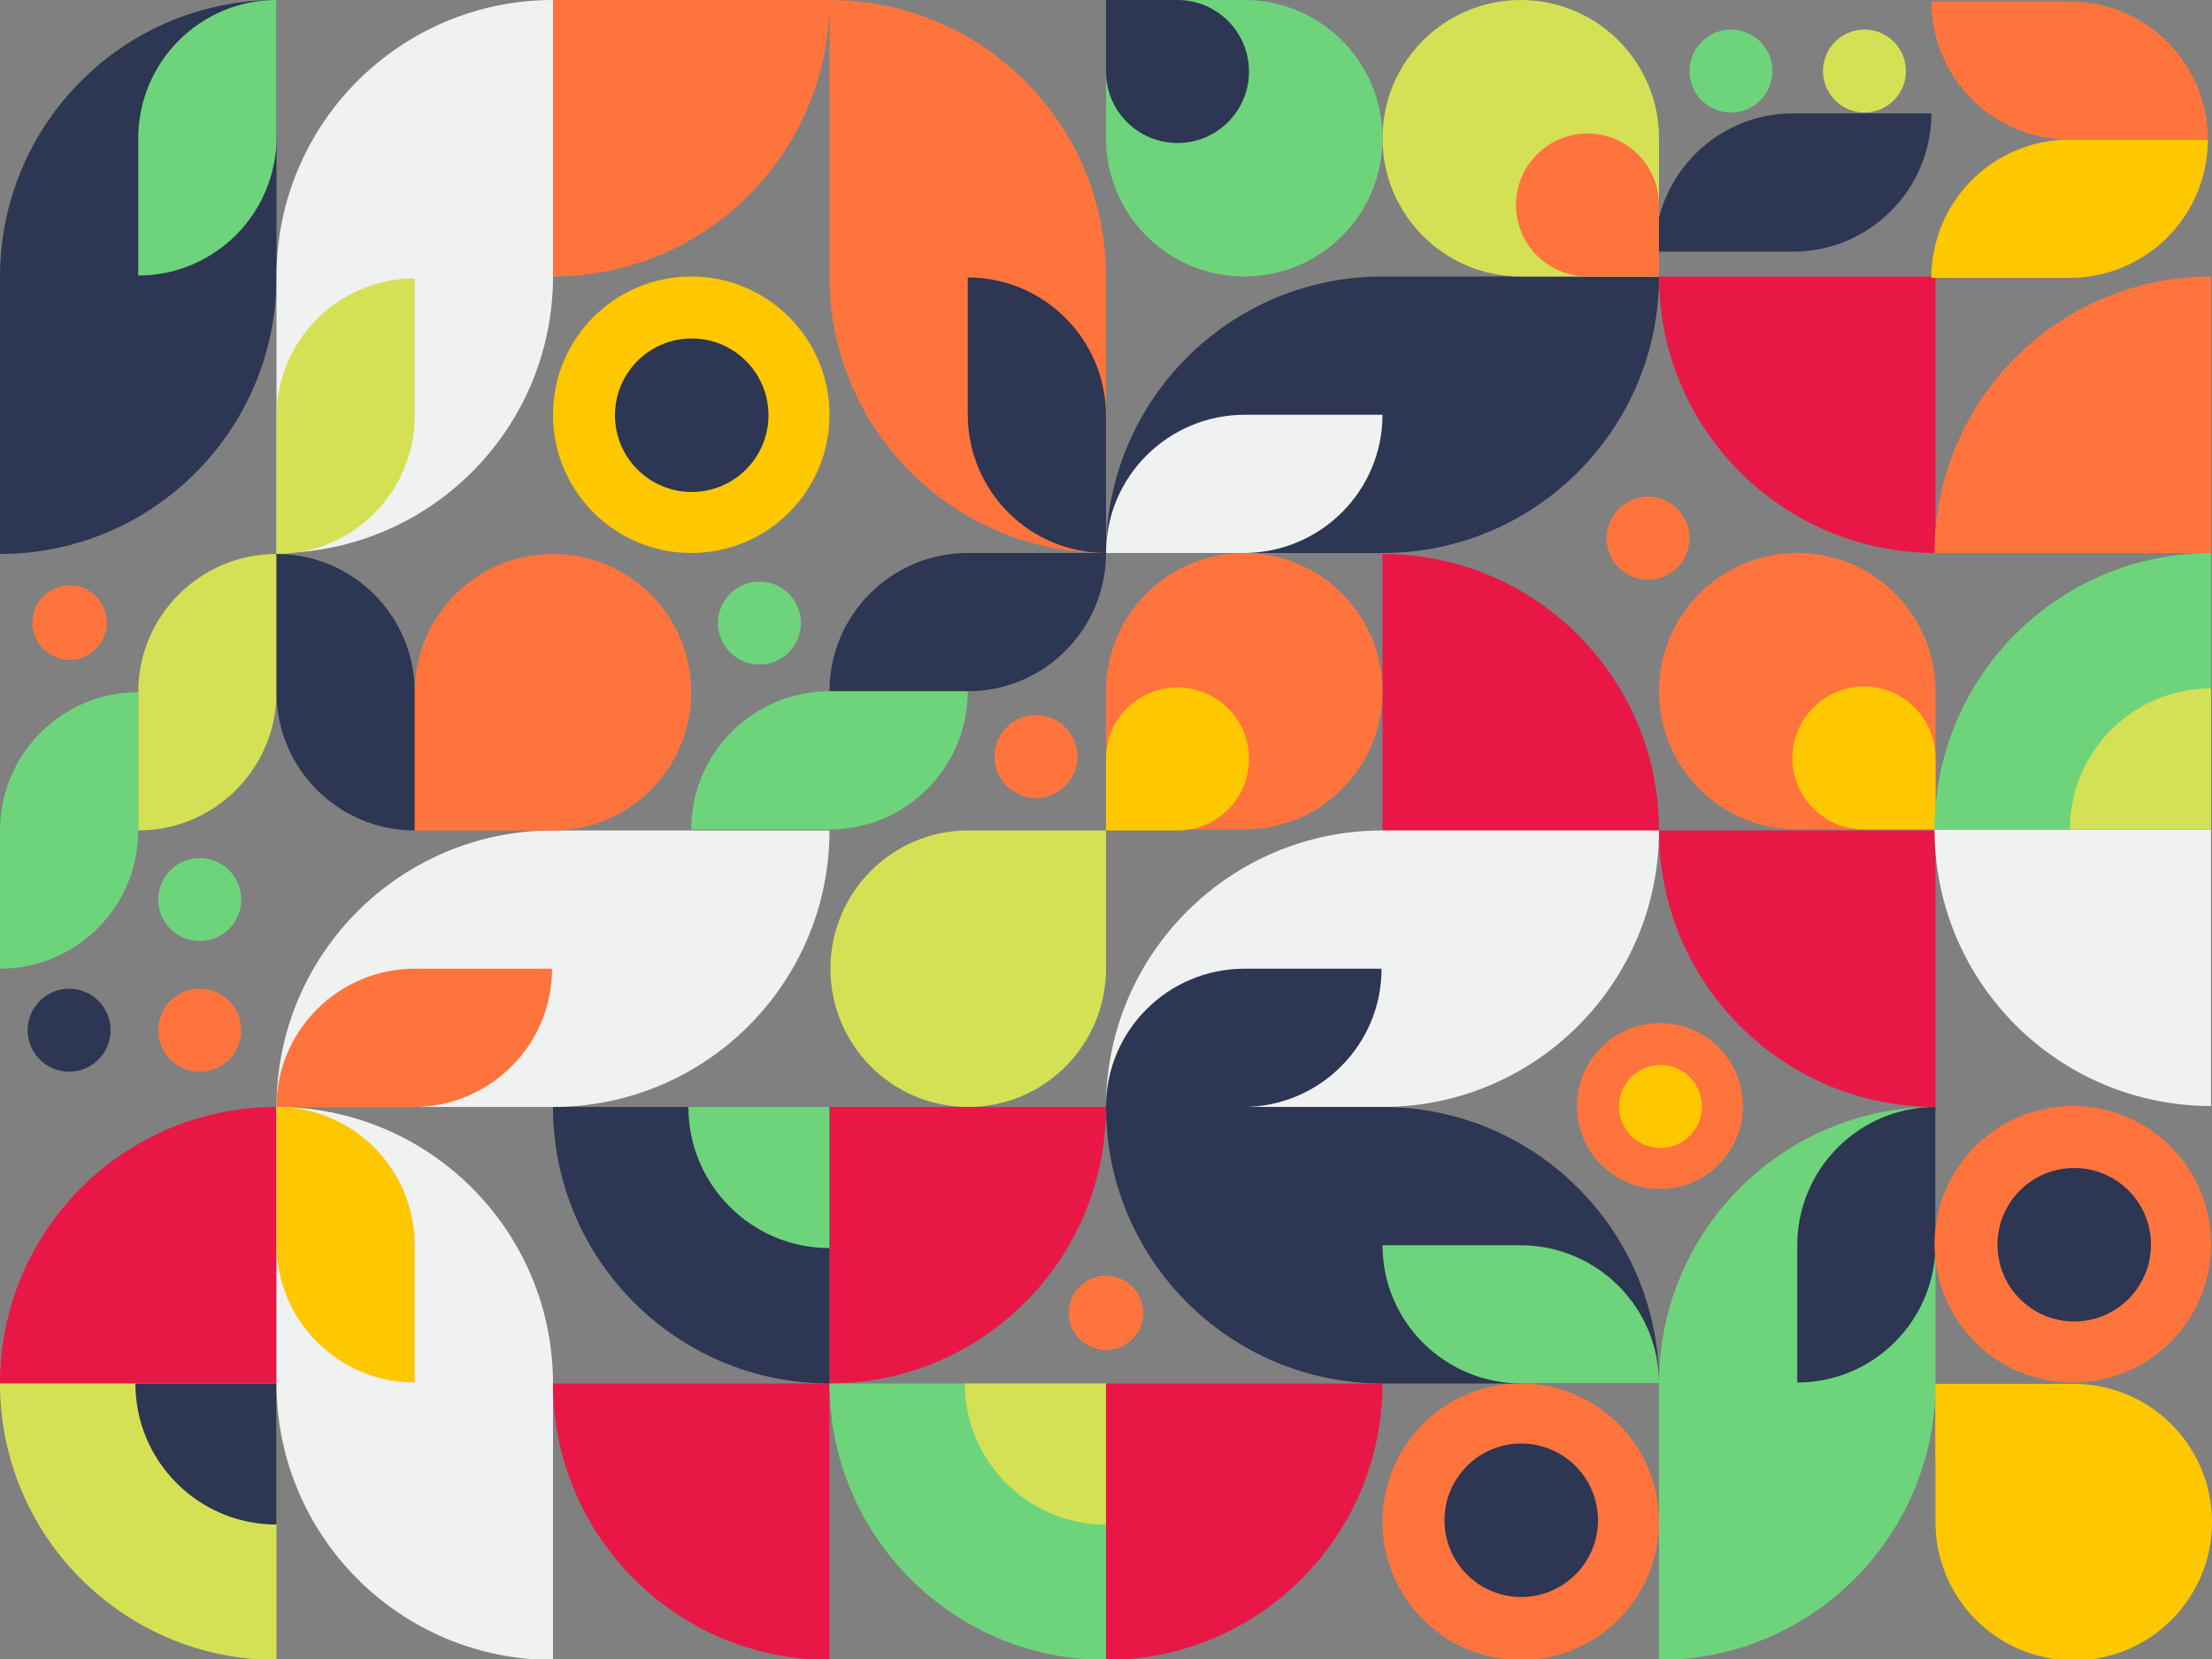 <?xml version="1.0" encoding="UTF-8"?>
<svg width="1600px" height="1200px" viewBox="0 0 1600 1200" version="1.1" xmlns="http://www.w3.org/2000/svg" xmlns:xlink="http://www.w3.org/1999/xlink">
    <rect x="0" y="0" width="1600" height="1200" fill="#808080" stroke="none"/>
    <!-- Generator: Sketch 55.2 (78181) - https://sketchapp.com -->
    <title>Rhône</title>
    <desc>Created with Sketch.</desc>
    <g id="Patterns" stroke="none" stroke-width="1" fill="none" fill-rule="evenodd">
        <g id="Rhône" fill-rule="nonzero">
            <g transform="translate(0, -0)" id="Shape">
                <path d="M800,800.69 C800,911.146 710.456,1000.69 600,1000.69 L600,800.69 L800,800.69 Z" fill="#e91745"></path>
                <path d="M600,1200.69 C489.544,1200.69 400,1111.146 400,1000.69 L600,1000.69 L600,1200.69 Z" fill="#e91745"></path>
                <path d="M1000,1200.69 L1000,1200.69 C889.544,1200.69 800,1111.146 800,1000.69 L800,1000.69 L1000,1000.69 L1000,1200.69 Z" fill="#e91745" transform="translate(900, 1100.69) rotate(-90) translate(-900, -1100.69) "></path>
                <path d="M0,1000.69 L0,1000.69 C0,890.234 89.543,800.69 200,800.69 L200,800.69 L200,1000.69 L0,1000.69 Z" fill="#e91745"></path>
                <path d="M1400,400 L1400,400 C1289.544,400 1200,310.456 1200,200 L1200,200 L1400,200 L1400,400 Z" fill="#e91745"></path>
                <path d="M1400,800.69 C1289.544,800.69 1200,711.146 1200,600.69 L1400,600.69 L1400,800.69 Z" fill="#e91745"></path>
                <path d="M1000,400.69 C1110.456,400.69 1200,490.234 1200,600.69 L1000,600.69 L1000,400.69 Z" fill="#e91745"></path>
                <path d="M400,0 C510.456,0 600,89.544 600,200 L400,200 L400,0 Z" fill="#FF743C" transform="translate(500, 100) rotate(-270) translate(-500, -100) "></path>
                <path d="M600,1000.69 L600,1000.69 C489.542,1000.69 400,911.146 400,800.69 L400,800.69 L600,800.69 L600,1000.69 Z" fill="#2D3652"></path>
                <path d="M600,902.759 L600,902.759 C543.628,902.759 497.931,857.062 497.931,800.69 L497.931,800.69 L600,800.69 L600,902.759 Z" fill="#6ED47C"></path>
                <path d="M200,1200.69 L200,1200.69 C89.543,1200.69 0,1111.146 0,1000.69 L0,1000.69 L200,1000.69 L200,1200.69 Z" fill="#D5E155"></path>
                <path d="M200,1102.759 L200,1102.759 C143.629,1102.759 97.931,1057.062 97.931,1000.69 L97.931,1000.69 L200,1000.69 L200,1102.759 Z" fill="#2D3652"></path>
                <path d="M800,1200.69 L800,1200.69 C689.542,1200.69 600,1111.146 600,1000.69 L600,1000.69 L800,1000.69 L800,1200.69 Z" fill="#6ED47C"></path>
                <path d="M800,1102.759 L800,1102.759 C743.628,1102.759 697.931,1057.062 697.931,1000.69 L697.931,1000.69 L800,1000.69 L800,1102.759 Z" fill="#D5E155"></path>
                <path d="M200,400.69 L200,500.69 C200,555.918 155.228,600.69 100,600.69 L100,500.69 C100,445.462 144.772,400.69 200,400.69 Z" fill="#D5E155"></path>
                <path d="M300,600.69 L300,500.69 C300,445.462 255.228,400.69 200,400.69 L200,400.69 L200,500.69 C200,555.918 244.772,600.69 300,600.69 L300,600.69 Z" fill="#2D3652"></path>
                <path d="M1397,82 L1297,82 C1241.772,82 1197,126.772 1197,182 L1197,182 L1297,182 C1352.228,182 1397,137.228 1397,82 L1397,82 Z" fill="#2D3652"></path>
                <path d="M100,500.69 L100,600.69 C100,655.918 55.228,700.69 0,700.69 L0,700.69 L0,600.69 C0,545.462 44.772,500.69 100,500.69 L100,500.69 Z" fill="#6ED47C"></path>
                <path d="M1597,101 L1497,101 C1441.772,101 1397,145.772 1397,201 L1397,201 L1497,201 C1552.228,201 1597,156.228 1597,101 L1597,101 Z" fill="#FFC700"></path>
                <path d="M1597,101 L1497,101 C1441.772,101 1397,56.228 1397,1 L1397,1 L1497,1 C1552.228,1 1597,45.772 1597,101 L1597,101 Z" fill="#FF743C"></path>
                <path d="M600,500 L700,500 C755.228,500 800,455.228 800,400 L800,400 L700,400 C644.772,400 600,444.772 600,500 L600,500 Z" fill="#2D3652"></path>
                <path d="M500,600 L600,600 C655.228,600 700,555.228 700,500 L700,500 L600,500 C544.772,500 500,544.772 500,600 L500,600 Z" fill="#6ED47C"></path>
                <path d="M600,0 L600,200 C600,310.456 689.544,400 800,400 L800,400 L800,200 C800,89.544 710.456,0 600,0 L600,0 Z" fill="#FF743C"></path>
                <path d="M700,200.69 L700,299.841 C700,355.157 744.772,400 800,400 L800,400 L800,300.849 C800,245.531 755.228,200.69 700,200.69 L700,200.69 Z" fill="#2D3652"></path>
                <path d="M0,400.69 L0,200.345 C0,89.698 89.543,-3.69482223e-13 200,-3.69482223e-13 L200,-3.69482223e-13 L200,200.345 C200,310.991 110.457,400.69 0,400.69 L0,400.69 Z" fill="#2D3652"></path>
                <path d="M100,199.31 L100,100.159 C100,44.843 144.772,3.83693077e-13 200,3.83693077e-13 L200,3.83693077e-13 L200,99.151 C200,154.469 155.228,199.31 100,199.31 L100,199.31 Z" fill="#6ED47C"></path>
                <path d="M400,800.69 L400,1000.69 C400,1111.146 310.456,1200.69 200,1200.69 L200,1200.69 L200,1000.69 C200,890.234 289.544,800.69 400,800.69 L400,800.69 Z" fill="#F0F1F1" transform="translate(300, 1000.69) scale(-1, 1) rotate(-180) translate(-300, -1000.69) "></path>
                <path d="M300,800.69 L300,899.841 C300,955.157 255.228,1000 200,1000 L200,1000 L200,900.849 C200,845.531 244.772,800.69 300,800.69 L300,800.69 Z" fill="#FFC700" transform="translate(250, 900.345) scale(-1, 1) rotate(-180) translate(-250, -900.345) "></path>
                <path d="M400,0 L400,200 C400,310.456 310.456,400 200,400 L200,400 L200,200 C200,89.544 289.544,0 400,0 L400,0 Z" fill="#F0F1F1"></path>
                <path d="M300,201.379 L300,300.531 C300,355.846 255.228,400.69 200,400.69 L200,400.69 L200,301.538 C200,246.22 244.772,201.379 300,201.379 L300,201.379 Z" fill="#D5E155"></path>
                <path d="M1200,200 L1000,200 C889.544,200 800,289.544 800,400 L800,400 L1000,400 C1110.456,400 1200,310.456 1200,200 L1200,200 Z" fill="#2D3652"></path>
                <path d="M1000,300 L900.506,300 C844.998,300 800,344.772 800,400 L800,400 L899.494,400 C955.004,400 1000,355.228 1000,300 L1000,300 Z" fill="#F0F1F1"></path>
                <path d="M1200,600.69 L1000,600.69 C889.544,600.69 800,690.234 800,800.69 L800,800.69 L1000,800.69 C1110.456,800.69 1200,711.146 1200,600.69 L1200,600.69 Z" fill="#F0F1F1"></path>
                <path d="M999.31,700.69 L900.159,700.69 C844.843,700.69 800,745.462 800,800.69 L800,800.69 L899.151,800.69 C954.469,800.69 999.31,755.918 999.31,700.69 L999.31,700.69 Z" fill="#2D3652"></path>
                <path d="M600,600.69 L400,600.69 C289.544,600.69 200,690.234 200,800.69 L200,800.69 L400,800.69 C510.456,800.69 600,711.146 600,600.69 L600,600.69 Z" fill="#F0F1F1"></path>
                <path d="M399.31,700.69 L300.159,700.69 C244.843,700.69 200,745.462 200,800.69 L200,800.69 L299.151,800.69 C354.469,800.69 399.31,755.918 399.31,700.69 L399.31,700.69 Z" fill="#FF743C"></path>
                <path d="M800,800.69 L1000,800.69 C1110.456,800.69 1200,890.234 1200,1000.69 L1200,1000.69 L1000,1000.69 C889.544,1000.69 800,911.146 800,800.69 L800,800.69 Z" fill="#2D3652"></path>
                <path d="M1000,900.69 L1099.494,900.69 C1155.002,900.69 1200,945.462 1200,1000.69 L1200,1000.69 L1100.506,1000.69 C1044.996,1000.69 1000,955.918 1000,900.69 L1000,900.69 Z" fill="#6ED47C"></path>
                <path d="M1200,1200.69 L1200,1000.69 C1200,890.234 1289.544,800.69 1400,800.69 L1400,800.69 L1400,1000.69 C1400,1111.146 1310.456,1200.69 1200,1200.69 L1200,1200.69 Z" fill="#6ED47C"></path>
                <path d="M1300,1000 L1300,900.848 C1300,845.532 1344.772,800.69 1400,800.69 L1400,800.69 L1400,899.842 C1400,955.157 1355.228,1000 1300,1000 L1300,1000 Z" fill="#2D3652"></path>
                <path d="M1140.69,800 C1140.69,766.862 1167.552,740 1200.69,740 L1200.69,740 C1233.828,740 1260.69,766.862 1260.69,800 L1260.69,800 C1260.69,833.138 1233.828,860 1200.69,860 L1200.69,860 C1167.552,860 1140.69,833.138 1140.69,800 L1140.69,800 Z" fill="#FF743C"></path>
                <path d="M1171.034,800.345 C1171.034,783.777 1184.466,770.345 1201.034,770.345 L1201.034,770.345 C1217.602,770.345 1231.034,783.777 1231.034,800.345 L1231.034,800.345 C1231.034,816.913 1217.602,830.345 1201.034,830.345 L1201.034,830.345 C1184.466,830.345 1171.034,816.913 1171.034,800.345 L1171.034,800.345 Z" fill="#FFC700"></path>
                <path d="M719.31,547.241 C719.31,530.673 732.742,517.241 749.31,517.241 L749.31,517.241 C765.878,517.241 779.31,530.673 779.31,547.241 L779.31,547.241 C779.31,563.809 765.878,577.241 749.31,577.241 L749.31,577.241 C732.742,577.241 719.31,563.809 719.31,547.241 L719.31,547.241 Z" fill="#FF743C"></path>
                <path d="M519.31,450.69 C519.31,434.122 532.742,420.69 549.31,420.69 L549.31,420.69 C565.878,420.69 579.31,434.122 579.31,450.69 L579.31,450.69 C579.31,467.258 565.878,480.69 549.31,480.69 L549.31,480.69 C532.742,480.69 519.31,467.258 519.31,450.69 L519.31,450.69 Z" fill="#6ED47C"></path>
                <path d="M1222.069,51.379 C1222.069,34.811 1235.501,21.379 1252.069,21.379 L1252.069,21.379 C1268.637,21.379 1282.069,34.811 1282.069,51.379 L1282.069,51.379 C1282.069,67.947 1268.637,81.379 1252.069,81.379 L1252.069,81.379 C1235.501,81.379 1222.069,67.947 1222.069,51.379 L1222.069,51.379 Z" fill="#6ED47C"></path>
                <path d="M1318.621,51.379 C1318.621,34.811 1332.053,21.379 1348.621,21.379 L1348.621,21.379 C1365.189,21.379 1378.621,34.811 1378.621,51.379 L1378.621,51.379 C1378.621,67.947 1365.189,81.379 1348.621,81.379 L1348.621,81.379 C1332.053,81.379 1318.621,67.947 1318.621,51.379 L1318.621,51.379 Z" fill="#D5E155"></path>
                <path d="M174.483,745.172 C174.483,761.74 161.051,775.172 144.483,775.172 L144.483,775.172 C127.914,775.172 114.483,761.74 114.483,745.172 L114.483,745.172 C114.483,728.604 127.914,715.172 144.483,715.172 L144.483,715.172 C161.051,715.172 174.483,728.604 174.483,745.172 L174.483,745.172 Z" fill="#FF743C"></path>
                <path d="M80,745.172 C80,761.74 66.569,775.172 50,775.172 L50,775.172 C33.431,775.172 20,761.74 20,745.172 L20,745.172 C20,728.604 33.431,715.172 50,715.172 L50,715.172 C66.569,715.172 80,728.604 80,745.172 L80,745.172 Z" fill="#2D3652"></path>
                <path d="M174.483,650.69 C174.483,667.258 161.051,680.69 144.483,680.69 L144.483,680.69 C127.914,680.69 114.483,667.258 114.483,650.69 L114.483,650.69 C114.483,634.122 127.914,620.69 144.483,620.69 L144.483,620.69 C161.051,620.69 174.483,634.122 174.483,650.69 L174.483,650.69 Z" fill="#6ED47C"></path>
                <path d="M1162.069,389.31 C1162.069,372.742 1175.501,359.31 1192.069,359.31 L1192.069,359.31 C1208.637,359.31 1222.069,372.742 1222.069,389.31 L1222.069,389.31 C1222.069,405.878 1208.637,419.31 1192.069,419.31 L1192.069,419.31 C1175.501,419.31 1162.069,405.878 1162.069,389.31 L1162.069,389.31 Z" fill="#FF743C"></path>
                <path d="M773.103,949.655 C773.103,934.8 785.145,922.759 800,922.759 C814.855,922.759 826.897,934.8 826.897,949.655 C826.897,964.51 814.855,976.552 800,976.552 C785.145,976.552 773.103,964.51 773.103,949.655 Z" fill="#FF743C"></path>
                <path d="M23.448,450.345 C23.448,435.49 35.49,423.448 50.345,423.448 L50.345,423.448 C65.199,423.448 77.241,435.49 77.241,450.345 L77.241,450.345 C77.241,465.2 65.199,477.241 50.345,477.241 L50.345,477.241 C35.49,477.241 23.448,465.2 23.448,450.345 L23.448,450.345 Z" fill="#FF743C"></path>
                <path d="M800,500 C800,444.772 844.772,400 900,400 L900,400 C955.228,400 1000,444.772 1000,500 L1000,500 C1000,555.228 955.228,600 900,600 L800,600 L800,500 Z" fill="#FF743C"></path>
                <path d="M800,548.965 C800,520.399 823.158,497.241 851.725,497.241 L851.725,497.241 C880.291,497.241 903.448,520.399 903.448,548.965 L903.448,548.965 C903.448,577.532 880.291,600.69 851.725,600.69 L800,600.69 L800,548.965 Z" fill="#FFC700"></path>
                <path d="M1400,500 C1400,444.772 1355.228,400 1300,400 L1300,400 C1244.772,400 1200,444.772 1200,500 L1200,500 C1200,555.228 1244.772,600 1300,600 L1400,600 L1400,500 Z" fill="#FF743C"></path>
                <path d="M1400,548.275 C1400,519.709 1376.842,496.552 1348.275,496.552 L1348.275,496.552 C1319.709,496.552 1296.552,519.709 1296.552,548.275 L1296.552,548.275 C1296.552,576.842 1319.709,600 1348.275,600 L1400,600 L1400,548.275 Z" fill="#FFC700"></path>
                <path d="M1200,100 C1200,44.772 1155.228,0 1100,0 L1100,0 C1044.772,0 1000,44.772 1000,100 L1000,100 C1000,155.228 1044.772,200 1100,200 L1200,200 L1200,100 Z" fill="#D5E155"></path>
                <path d="M1200,148.275 C1200,119.709 1176.842,96.552 1148.275,96.552 L1148.275,96.552 C1119.709,96.552 1096.552,119.709 1096.552,148.275 L1096.552,148.275 C1096.552,176.842 1119.709,200 1148.275,200 L1200,200 L1200,148.275 Z" fill="#FF743C"></path>
                <path d="M800,100 C800,155.228 844.772,200 900,200 L900,200 C955.228,200 1000,155.228 1000,100 L1000,100 C1000,44.772 955.228,0 900,0 L800,0 L800,100 Z" fill="#6ED47C"></path>
                <path d="M800,51.725 C800,80.291 823.158,103.448 851.725,103.448 L851.725,103.448 C880.291,103.448 903.448,80.291 903.448,51.725 L903.448,51.725 C903.448,23.158 880.291,1.7408297e-12 851.725,1.7408297e-12 L800,1.7408297e-12 L800,51.725 Z" fill="#2D3652"></path>
                <path d="M400,300 C400,244.772 444.772,200 500,200 L500,200 C555.228,200 600,244.772 600,300 L600,300 C600,355.228 555.228,400 500,400 L500,400 C444.772,400 400,355.228 400,300 L400,300 Z" fill="#FFC700"></path>
                <path d="M444.828,300.345 C444.828,269.684 469.684,244.828 500.345,244.828 L500.345,244.828 C531.005,244.828 555.862,269.684 555.862,300.345 L555.862,300.345 C555.862,331.005 531.005,355.862 500.345,355.862 L500.345,355.862 C469.684,355.862 444.828,331.005 444.828,300.345 L444.828,300.345 Z" fill="#2D3652"></path>
                <path d="M1000,1100.69 C1000,1045.462 1044.772,1000.69 1100,1000.69 L1100,1000.69 C1155.228,1000.69 1200,1045.462 1200,1100.69 L1200,1100.69 C1200,1155.918 1155.228,1200.69 1100,1200.69 L1100,1200.69 C1044.772,1200.69 1000,1155.918 1000,1100.69 L1000,1100.69 Z" fill="#FF743C"></path>
                <path d="M1044.828,1099.655 C1044.828,1068.995 1069.684,1044.138 1100.345,1044.138 L1100.345,1044.138 C1131.005,1044.138 1155.862,1068.995 1155.862,1099.655 L1155.862,1099.655 C1155.862,1130.316 1131.005,1155.172 1100.345,1155.172 L1100.345,1155.172 C1069.684,1155.172 1044.828,1130.316 1044.828,1099.655 L1044.828,1099.655 Z" fill="#2D3652"></path>
                <path d="M800,700.69 C800,755.918 755.382,800.69 700.345,800.69 C645.307,800.69 600.69,755.918 600.69,700.69 C600.69,645.462 645.307,600.69 700.345,600.69 L800,600.69 L800,700.69 Z" fill="#D5E155"></path>
                <path d="M400,600.69 C455.228,600.69 500,555.918 500,500.69 C500,445.462 455.228,400.69 400,400.69 C344.772,400.69 300,445.462 300,500.69 L300,600.69 L400,600.69 Z" fill="#FF743C"></path>
                <path d="M1599.31,400 C1488.854,400 1399.31,310.456 1399.31,200 L1599.31,200 L1599.31,400 Z" fill="#FF743C" transform="translate(1499.31, 300) scale(-1, -1) rotate(-90) translate(-1499.31, -300) "></path>
                <path d="M1599.31,800 L1599.31,800 C1488.854,800 1399.31,710.456 1399.31,600 L1399.31,600 L1599.31,600 L1599.31,800 Z" fill="#F0F1F1" transform="translate(1499.31, 700) scale(-1, -1) rotate(-180) translate(-1499.31, -700) "></path>
                <path d="M1599.31,600 L1599.31,600 C1488.852,600 1399.31,510.456 1399.31,400 L1399.31,400 L1599.31,400 L1599.31,600 Z" fill="#6ED47C" transform="translate(1499.31, 500) scale(-1, -1) rotate(-90) translate(-1499.31, -500) "></path>
                <path d="M1599.31,600 L1599.31,600 C1542.938,600 1497.241,554.303 1497.241,497.931 L1497.241,497.931 L1599.31,497.931 L1599.31,600 Z" fill="#D5E155" transform="translate(1548.276, 548.966) scale(-1, -1) rotate(-90) translate(-1548.276, -548.966) "></path>
                <path d="M1600,1101 C1600,1045.772 1555.228,1001 1500,1001 L1500,1001 C1444.772,1001 1400,1045.772 1400,1101 L1400,1101 C1400,1156.228 1444.772,1201 1500,1201 L1600,1201 L1600,1101 Z" fill="#FFC700" transform="translate(1500, 1101) scale(-1, -1) translate(-1500, -1101) "></path>
                <path d="M1503.448,1052.723 C1503.448,1024.158 1480.291,1001 1451.723,1001 L1451.723,1001 C1423.158,1001 1400,1024.158 1400,1052.723 L1400,1052.723 C1400,1081.291 1423.158,1104.448 1451.723,1104.448 L1503.448,1104.448 L1503.448,1052.723 Z" fill="#FFC700" transform="translate(1451.724, 1052.724) scale(-1, -1) translate(-1451.724, -1052.724) "></path>
                <path d="M1399.31,900 C1399.31,844.772 1444.082,800 1499.31,800 L1499.31,800 C1554.538,800 1599.31,844.772 1599.31,900 L1599.31,900 C1599.31,955.228 1554.538,1000 1499.31,1000 L1499.31,1000 C1444.082,1000 1399.31,955.228 1399.31,900 L1399.31,900 Z" fill="#FF743C" transform="translate(1499.31, 900) scale(-1, -1) rotate(-90) translate(-1499.31, -900) "></path>
                <path d="M1444.828,900.345 C1444.828,869.684 1469.684,844.828 1500.345,844.828 L1500.345,844.828 C1531.005,844.828 1555.862,869.684 1555.862,900.345 L1555.862,900.345 C1555.862,931.005 1531.005,955.862 1500.345,955.862 L1500.345,955.862 C1469.684,955.862 1444.828,931.005 1444.828,900.345 L1444.828,900.345 Z" fill="#2D3652" transform="translate(1500.345, 900.345) scale(-1, -1) rotate(-90) translate(-1500.345, -900.345) "></path>
            </g>
        </g>
    </g>
</svg>
